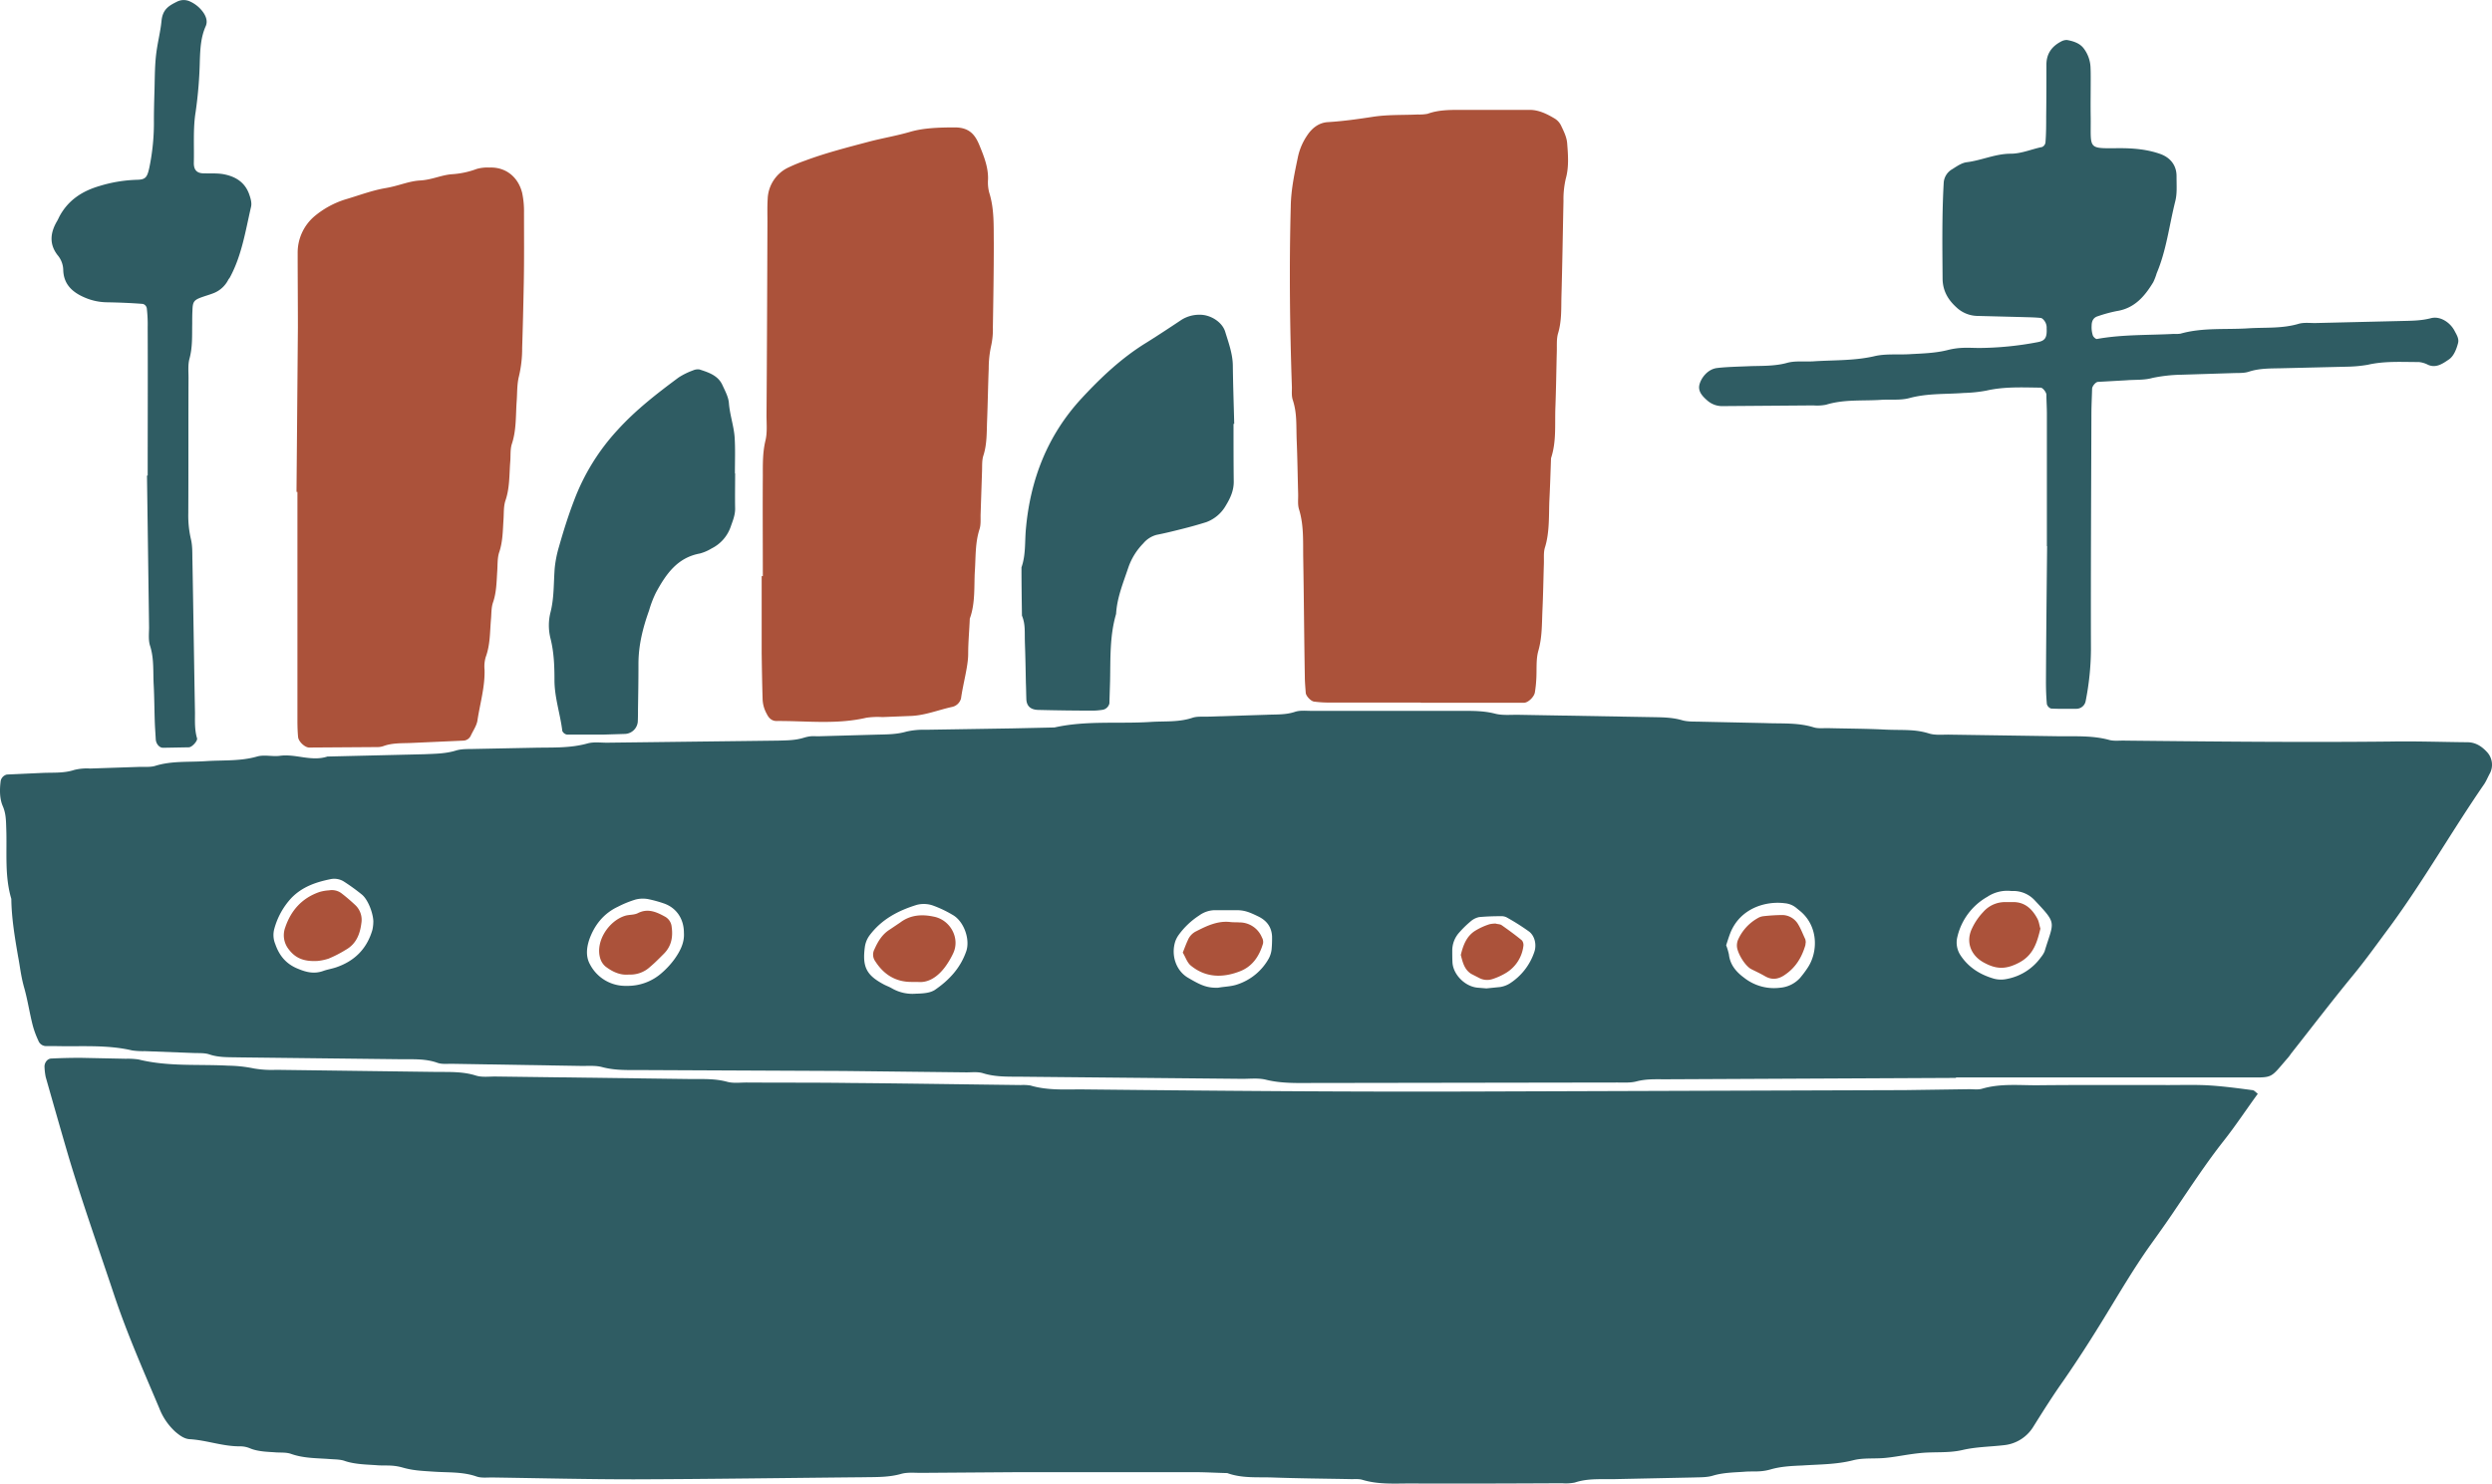 <svg xmlns="http://www.w3.org/2000/svg" width="1080" height="643.1" viewBox="-0.004 -0.002 1080.017 643.054" style=""><g><g data-name="Layer 2"><path d="M978.5 474.1c-4.9 6.7-9.5 13.7-14.7 20.3-7.5 9.5-14.1 19.6-20.9 29.6-3.6 5.4-7.4 10.7-11.2 16-7 9.9-13.1 20.3-19.4 30.6s-11.9 19-18.2 28.1c-4.6 6.5-8.8 13.2-13 19.9a16.9 16.9 0 0 1-12.6 7.8c-6 .7-12 .7-18 2.1s-12.1.7-18.1 1.3-10.1 1.6-15.1 2.1-9.5-.1-14 1c-7.3 1.9-14.7 1.8-22.1 2.3-4.7.2-9.3.4-13.8 1.7s-7.4.7-11.2 1-9.2.3-13.8 1.7c-2.6.8-5.5.7-8.3.8l-33.5.7c-6.1.2-12.1-.5-18.1 1.5a20.1 20.1 0 0 1-5.5.3c-21.9.1-43.8.2-65.8.1-6.9 0-13.9.5-20.8-1.6-1.7-.5-3.7-.2-5.5-.3-11.2-.2-22.4-.3-33.6-.7-6.5-.2-13.1.4-19.4-1.9-4.6-.1-9.3-.4-14-.4H441l-41.9.3c-2.8 0-5.8-.3-8.4.4-5.5 1.6-11.1 1.4-16.6 1.5-33.1.3-66.2.8-99.3.9-20.5 0-41-.5-61.6-.8-2.3 0-4.8.3-6.9-.5-5.9-2-12-1.6-18-2s-9.2-.5-13.8-1.8-7.4-.7-11.1-1-9.3-.3-13.8-1.8c-2.1-.8-4.6-.7-6.9-.9-5.6-.4-11.1-.3-16.5-2.2-2.2-.8-4.7-.5-7-.7s-7.4-.2-11-1.8a11 11 0 0 0-4-.8c-7.6.1-14.7-2.7-22.1-3.1-2.4-.2-4.3-1.7-6.1-3.2a27 27 0 0 1-7-10.3c-6.9-16.3-14-32.4-19.6-49.2-6.6-19.8-13.6-39.5-19.6-59.5-3.4-11.6-6.7-23.2-10-34.8a27 27 0 0 1-.5-4.1c-.2-2 1.2-3.9 3-3.9q6.3-.3 12.6-.3l19.6.4a33.2 33.2 0 0 1 5.5.3c12.9 3.2 26 2 39 2.7a58.8 58.8 0 0 1 11 1.2 44.8 44.8 0 0 0 9.7.6l68.6.9c6 .1 12-.3 18 1.6 2.6.8 5.5.4 8.3.4l85.3 1.1c5.1 0 10.2-.2 15.3 1.2 2.6.7 5.6.3 8.4.3 14.9.1 29.8 0 44.7.2 24.7.2 49.4.6 74.1.9a19.4 19.4 0 0 1 4.2.2c7.8 2.3 15.7 1.6 23.6 1.7 56.9.6 113.8 1.1 170.6.9l184.7-.6 27.9-.4c1.9 0 3.9.3 5.6-.2 7.8-2.3 15.7-1.5 23.6-1.5 19.1-.2 38.2-.1 57.4-.1 6 0 12.1-.2 18.1.2s12 1.2 18 2c.8 0 1.4.8 2.4 1.6z" fill="#2f5c63"></path><path d="M847.7 467.2l-125.9.6c-4.2 0-8.3-.2-12.5.9-2.6.7-5.5.5-8.3.5l-131.5.2c-6.9 0-13.9.3-20.8-1.4-3.6-.9-7.5-.3-11.2-.4l-93.7-.9c-6-.1-12.1.3-18-1.6-2.2-.6-4.6-.3-7-.3l-53.1-.6-88.1-.4c-5.6 0-11.1.2-16.7-1.3-3-.8-6.5-.4-9.7-.5l-54.5-.9c-2.4-.1-4.9.3-7-.4-5.5-2-11.1-1.5-16.6-1.6l-69.9-.8c-4.2-.1-8.4.1-12.5-1.3-2.1-.7-4.6-.5-6.9-.6l-21-.8a33.2 33.2 0 0 1-5.5-.3c-11.1-2.6-22.3-1.6-33.4-1.9h-4.2a3.6 3.6 0 0 1-3.1-2.4 39.1 39.1 0 0 1-2.4-6.5c-1.4-5.4-2.2-11-3.7-16.3s-1.8-9.2-2.7-13.8c-1.4-8.2-2.8-16.5-2.9-24.8-3-10.1-1.8-20.4-2.2-30.6-.1-3.2-.1-6.4-1.5-9.6s-1.4-7.2-.9-11a3.6 3.6 0 0 1 2.7-2.7l15.4-.7c4.6-.2 9.3.2 13.8-1.3a22.8 22.8 0 0 1 6.9-.6l21-.7c2.3-.1 4.8.2 7-.4 7.2-2.3 14.7-1.6 22.1-2.1s14.9.1 22.2-2c3.1-.9 6.6.1 9.8-.3 6.9-1 13.7 2.6 20.7.3l20.9-.5 21-.5c4.6-.2 9.3-.2 13.8-1.6 2.6-.8 5.6-.6 8.3-.7l25.2-.5c7.9-.2 15.8.3 23.6-1.9 2.6-.7 5.6-.3 8.4-.3l74.1-.9c3.7-.1 7.4-.1 11-1.2s4.6-.6 7-.7l25.1-.7c4.2-.1 8.4-.1 12.5-1.3a32.5 32.5 0 0 1 8.3-.8l37.7-.6 18.2-.4c13.8-3.1 27.8-1.5 41.7-2.4 6.1-.4 12.1.2 18.1-1.8 2.1-.7 4.6-.4 6.9-.5l25.2-.8c4.1-.2 8.3.1 12.4-1.3 2.2-.7 4.6-.4 7-.4H634c4.6 0 9.2 0 13.9 1.2 3 .8 6.4.5 9.7.5l57.3 1c4.7.1 9.3 0 13.9 1.3 2.6.8 5.5.6 8.3.7l28 .6c6.9.3 13.9-.3 20.8 1.8 2.1.7 4.6.3 6.9.4 8 .2 15.9.2 23.8.6s13-.3 19.4 1.7c2.6.8 5.6.5 8.4.5l47.5.7c7.4.1 14.9-.4 22.2 1.6 2.2.6 4.7.2 7 .3 38.2.4 76.4.8 114.7.4 11.1-.2 22.3.2 33.5.3 3.5 0 6.2 1.7 8.5 4.2a8.1 8.1 0 0 1 1.4 9.1c-.9 1.6-1.6 3.4-2.6 4.9-14 20.3-26.2 41.8-40.8 61.7-5.3 7.1-10.4 14.3-16 21.1-9.2 11.2-17.9 22.6-26.9 34a16.3 16.3 0 0 1-1.7 2.2c-7.6 8.8-5.9 8.1-17.7 8.1H847.7zm-551.3-62.9c0-6.2-3.4-11-8.9-12.8a53.9 53.9 0 0 0-6.6-1.8 12.7 12.7 0 0 0-5.5.2 44.9 44.9 0 0 0-7.6 3.1c-6.2 2.9-10.2 8-12.4 14.2-1.2 3.6-1.6 7.4.3 10.8a17.3 17.3 0 0 0 15.9 9.3 22.2 22.2 0 0 0 15.2-5.6 35.9 35.9 0 0 0 5.6-6.1c2.4-3.4 4.3-7.1 4-11.3zm-134.6-5.1c-.2-3.8-2.4-9.4-5-11.5a87.9 87.9 0 0 0-7.9-5.7 7.9 7.9 0 0 0-5.4-1c-6.5 1.3-12.5 3.3-17.3 8.3a31.9 31.9 0 0 0-7.3 13.2 10.2 10.2 0 0 0 .4 6.7c1.8 5.2 4.9 8.8 10.1 10.8 3.6 1.5 7 2.2 10.8.8 1.7-.6 3.6-.9 5.4-1.5 8-2.7 13.4-8 15.8-16.3a17.6 17.6 0 0 0 .4-3.8zm235.1 31.5c4.2-.1 6.4-.5 8.2-1.6 6.3-4.3 11.2-9.6 13.7-16.9 1.7-5.2-1.1-13-6-15.7a49.2 49.2 0 0 0-8.7-4.1 12.1 12.1 0 0 0-6.8-.2c-8.1 2.5-15.3 6.3-20.5 13.3a11.1 11.1 0 0 0-2 5.1c-1.1 8.4.7 12 7.9 15.9 1.2.7 2.5 1.1 3.7 1.8a17.9 17.9 0 0 0 10.5 2.4zm131.1-2.6c2.7-.5 5.6-.5 8.2-1.4a24.3 24.3 0 0 0 13.7-11.3 11 11 0 0 0 1.2-3.9 52.4 52.4 0 0 0 .2-5.6c-.2-4.1-2.3-6.9-6-8.7s-5.9-2.7-9.3-2.7h-9.8a11.9 11.9 0 0 0-6.5 2.3 33.5 33.5 0 0 0-9 8.6 11.9 11.9 0 0 0-1.3 2.5c-2 6 .2 12.8 5.5 15.9s8.1 4.5 13.1 4.3zm343.8-41.9a15.6 15.6 0 0 0-10.5 2.5 27 27 0 0 0-13 17.4 10 10 0 0 0 1.4 8c3.5 5.3 8.6 8.4 14.5 10.1a11.8 11.8 0 0 0 5.6.1 23.5 23.5 0 0 0 14.8-9.5 10.5 10.5 0 0 0 1.5-2.4c4-13.2 5.6-11.7-4.2-22.1a12.6 12.6 0 0 0-10.1-4.1zm-123.7 23.5a26.4 26.4 0 0 1 1.2 4c.5 4.5 3.2 7.6 6.6 10.1a20.9 20.9 0 0 0 15.7 4.3 13.1 13.1 0 0 0 8.5-4.2 45.9 45.9 0 0 0 3.3-4.4c4.7-7 4.7-18.5-3.7-25l-1.1-.9a9 9 0 0 0-5-2.1c-8.3-1.1-19.4 2.1-23.7 12.9-.7 1.8-1.2 3.5-1.8 5.3zm-103.9 18.7l6-.6a11.4 11.4 0 0 0 3.9-1.4 26 26 0 0 0 10.9-13.9c1-3 .2-6.9-2.4-8.8a97.7 97.7 0 0 0-9.3-5.9 4.8 4.8 0 0 0-2.6-.7c-3.3 0-6.5.1-9.7.4a8.2 8.2 0 0 0-3.7 1.9 44.3 44.3 0 0 0-4.9 4.8 11.7 11.7 0 0 0-3 7.6c0 1.8 0 3.7.1 5.5.4 5.3 5.6 10.4 11 10.8z" fill="#2f5c63"></path><path d="M615.7 304.5h-40.6a50.9 50.9 0 0 1-5.5-.4c-1.4-.1-3.6-2.4-3.7-3.8s-.4-4.6-.4-7c-.3-17.2-.4-34.5-.7-51.7-.1-7 .3-14-1.8-20.8-.7-2.2-.3-4.6-.4-7-.2-7.4-.3-14.9-.6-22.3s.2-12.2-1.7-18.1c-.6-1.7-.4-3.7-.4-5.5-.9-26.1-1.2-52.2-.5-78.3.1-7.6 1.7-14.8 3.2-22a26.3 26.3 0 0 1 3.9-8.9c2.1-3.2 5.1-5.6 9.1-5.8 6.5-.4 12.9-1.3 19.4-2.3s13-.7 19.5-1a19.3 19.3 0 0 0 4.2-.3c4.9-1.8 10.1-1.7 15.2-1.7h29.4c3.8.1 7.2 1.8 10.4 3.7a7.3 7.3 0 0 1 2.8 3c1.2 2.5 2.5 5.1 2.7 7.8.4 5.1.8 10.3-.6 15.3a39.5 39.5 0 0 0-1 9.7c-.3 14-.5 28-.9 41.9-.1 5.1.1 10.2-1.4 15.3-.8 2.6-.5 5.5-.6 8.3-.2 7.9-.3 15.9-.6 23.8s.5 14.9-1.9 22.2c-.2 6-.4 12.1-.7 18.1s.2 14-2 20.8c-.6 2.2-.3 4.7-.4 7-.2 6.5-.3 13-.6 19.6s-.1 12-1.8 18c-1.1 3.9-.6 8.3-.9 12.5a51.4 51.4 0 0 1-.6 5.5c-.3 1.9-2.9 4.5-4.8 4.5h-44.7z" fill="#ab523a"></path><path d="M330.6 249.7c0-14.5-.1-28.9 0-43.4 0-5.1-.1-10.1 1.1-15.2.9-3.6.5-7.4.5-11.1.2-28 .3-55.9.4-83.9 0-3.3-.1-6.5.1-9.8a15.7 15.7 0 0 1 8.5-13.5 73.5 73.5 0 0 1 7.7-3.2c9.1-3.4 18.6-5.8 28-8.3 5.8-1.5 11.8-2.5 17.6-4.2s12.8-1.9 19.3-1.9 8.9 3.4 10.7 7.8 3.9 9.5 3.7 14.8a17.5 17.5 0 0 0 .5 5.6c2.3 7.2 1.9 14.7 2 22.1 0 12.1-.2 24.2-.4 36.3a32.9 32.9 0 0 1-.8 8.3 45.7 45.7 0 0 0-1 9.7c-.3 7.5-.4 14.9-.7 22.4-.2 5.1 0 10.2-1.6 15.2-.7 2.1-.5 4.6-.6 6.9l-.6 18.2c-.1 2.3.2 4.8-.5 6.9-1.9 5.9-1.6 12-2 18s.3 14-2.2 20.7c-.2 5.1-.7 10.2-.7 15.4s-2.2 12.8-3.1 19.2a5.1 5.1 0 0 1-3.9 3.7c-5.9 1.3-11.5 3.6-17.6 3.9l-12.6.5a32.9 32.9 0 0 0-7 .3c-12.9 3-25.9 1.3-38.9 1.4-2.1 0-3.4-1.4-4.2-3.1a13.9 13.9 0 0 1-1.8-6.6c-.2-6.6-.3-13.1-.4-19.6v-33.5z" fill="#ab523a"></path><path d="M128.5 213.2l.6-71.3c0-10.8-.1-21.5-.1-32.2a20.7 20.7 0 0 1 7.3-16 39 39 0 0 1 13.4-7.3c5.8-1.7 11.5-3.9 17.4-4.9s9.9-3 15-3.3 9-2.3 13.6-2.7a37.2 37.2 0 0 0 10.9-2.3 16.9 16.9 0 0 1 5.5-.6c6.8-.3 12.4 3.8 14.2 11a38.3 38.3 0 0 1 .8 8.3c0 10.3.1 20.5-.1 30.8s-.4 18.6-.7 28a52.4 52.4 0 0 1-1.4 12.4c-.9 3.6-.7 7.4-1 11.1-.4 6-.1 12.1-2 18-.9 2.6-.5 5.5-.8 8.3-.4 5.6-.2 11.2-2.1 16.6-.8 2.6-.6 5.5-.8 8.3-.3 4.6-.3 9.3-1.8 13.8-.9 2.6-.7 5.5-.9 8.3-.3 4.6-.3 9.3-1.9 13.8-.7 2.2-.6 4.6-.8 6.9-.5 5.6-.3 11.2-2.3 16.6a14.3 14.3 0 0 0-.5 5.5c.2 7.5-2 14.7-3.1 22.1-.4 2.2-1.8 4.2-2.8 6.3a3.7 3.7 0 0 1-3.2 2.3l-22.4 1c-4.1.2-8.4-.1-12.4 1.4a8 8 0 0 1-2.7.4l-29.4.2c-1.9 0-4.6-2.6-4.8-4.5s-.3-4.7-.3-7v-99.3z" fill="#ab523a"></path><path d="M887.1 236.7v-57.4c0-2.8-.2-5.5-.2-8.3-.1-1.1-1.6-3-2.5-3-7.9-.1-15.8-.5-23.6 1.3a61.3 61.3 0 0 1-9.7 1c-7.8.6-15.7.1-23.5 2.2-4 1.1-8.4.5-12.6.8-7.8.5-15.8-.3-23.6 2.1a20.1 20.1 0 0 1-5.5.3l-39.2.3a9.7 9.7 0 0 1-6.5-2.2c-2.1-1.8-4.4-4-3.7-7s3.6-6.8 7.6-7.3 9.3-.6 14-.8 11.1.1 16.6-1.5c3.5-.9 7.4-.4 11.1-.6 8.8-.6 17.6-.2 26.4-2.2 4.9-1.2 10.2-.6 15.3-.9s11.1-.4 16.6-1.8 9.3-.9 13.9-.9a139.4 139.4 0 0 0 25-2.5c3.3-.6 4.2-1.9 4-6a5.1 5.1 0 0 0-.6-2.7c-.4-.7-1.2-1.7-1.9-1.8-2.7-.3-5.5-.3-8.3-.4l-19.6-.5a13.6 13.6 0 0 1-8.8-3.8c-3.6-3.3-5.8-7.1-5.9-12.2-.1-13.9-.3-27.9.5-41.9a7.3 7.3 0 0 1 3.7-5.7c1.9-1.2 4-2.7 6.2-3 6.5-.8 12.5-3.7 19.1-3.7 4.7 0 9.1-2 13.6-2.9a2.5 2.5 0 0 0 1.5-2.1c.3-3.7.3-7.5.3-11.2.1-7.4.1-14.9.1-22.4 0-4.7 2.3-7.9 6.3-10a5.1 5.1 0 0 1 2.6-.7c2.8.5 5.6 1.4 7.3 3.7a14.6 14.6 0 0 1 2.9 7.8c.1 1.8.1 3.7.1 5.5 0 5.6-.1 11.2 0 16.8.1 13.8-1.5 13.2 12.5 13.1 6.1 0 12.1.5 17.9 2.6 4.2 1.6 6.8 4.9 6.8 9.5s.3 7.6-.6 11.1c-2.6 10.4-3.8 21.1-8 31a26.2 26.2 0 0 1-1.5 3.9c-3.7 6.1-8.1 11.3-15.8 12.5a60.9 60.9 0 0 0-8.1 2.2c-1.8.5-2.8 1.8-2.8 4.2a11.5 11.5 0 0 0 .5 4.1c.2.7 1.3 1.7 1.8 1.6 11.1-2 22.3-1.6 33.4-2.2a13.1 13.1 0 0 0 2.8-.1c9.5-2.7 19.4-1.7 29.1-2.3 7.4-.5 14.9.2 22.2-2 2.2-.6 4.7-.3 7-.3l37.7-.9c4.2-.1 8.3-.1 12.5-1.2s8.5 2 10.3 5.5c.9 1.7 2 3.4 1.5 5.3s-1.6 5.5-4 7.1-5.4 3.9-9 2.3a10.9 10.9 0 0 0-4-1.2c-7.4 0-14.9-.5-22.2 1.2a58.3 58.3 0 0 1-8.3.8l-29.4.7c-4.6.1-9.3 0-13.8 1.5-2.2.7-4.6.5-7 .6l-22.3.7a66.5 66.5 0 0 0-12.5 1.4c-3.5 1-7.4.7-11.1 1l-12.5.7c-1 .1-2.5 1.9-2.5 3-.1 3.7-.3 7.4-.3 11.1-.1 34.1-.3 68.1-.2 102.1a118.6 118.6 0 0 1-2.3 22.2 4.1 4.1 0 0 1-3.9 3.3c-3.7 0-7.4.1-11.1-.1a2.9 2.9 0 0 1-1.8-1.9c-.3-3.3-.4-6.5-.4-9.8.1-19.6.3-39.1.5-58.7z" fill="#2f5c63"></path><path d="M534.6 183.7c0 8.4 0 16.8.1 25.1 0 4-1.6 7.3-3.5 10.4a16.2 16.2 0 0 1-8.4 7.1c-3.5 1.1-7.1 2.1-10.7 3s-7.2 1.8-10.8 2.5a11.2 11.2 0 0 0-5.8 3.7A27.8 27.8 0 0 0 489 246c-2.2 6.6-4.9 13-5.3 20.1-2.8 9.5-2.4 19.3-2.6 29l-.3 9.8a3.7 3.7 0 0 1-2.7 2.7 29.9 29.9 0 0 1-4.1.4q-11.8 0-23.7-.3c-3.6 0-5.4-1.6-5.5-4.8s-.1-4.7-.2-7c-.1-5.6-.2-11.1-.4-16.7s.3-8.4-1.3-12.4c-.1-7-.2-13.9-.2-20.9 1.9-5.4 1.4-11 1.9-16.5 1.9-21.5 9.3-40.6 24-56.6 8.5-9.2 17.6-17.8 28.4-24.4 5.1-3.2 10.1-6.5 15.2-9.9a14.6 14.6 0 0 1 7.9-2.1c4.5 0 9.6 3.1 10.9 7.4s3.3 9.6 3.3 14.8c.1 8.4.4 16.8.6 25.1z" fill="#2f5c63"></path><path d="M64 206.1c0-21.4.1-42.8 0-64.2a59.1 59.1 0 0 0-.4-8.4 2.4 2.4 0 0 0-1.7-1.8c-5.1-.4-10.2-.6-15.4-.7a25 25 0 0 1-9.4-1.9c-5.6-2.3-9.6-5.8-9.7-12.3a10.3 10.3 0 0 0-2.5-6.3c-3.6-4.7-3.1-9.5-.4-14.3.5-.8.9-1.7 1.3-2.5 3.8-7 9.8-10.9 17.3-13.1a61.2 61.2 0 0 1 16.4-2.7c3.6-.1 4.3-1.1 5.2-5.2a95.6 95.6 0 0 0 2-20.7c0-3.7.1-7.5.2-11.2.2-5.6.1-11.2.7-16.7S69.5 14.1 70 9s3.3-6.6 6.7-8.3a6.4 6.4 0 0 1 5.4-.2 14.2 14.2 0 0 1 5.5 4.2c1.6 2 2.5 4.3 1.6 6.5-2.2 4.9-2.4 9.9-2.6 15a184.5 184.5 0 0 1-1.8 22.2c-1.2 7.3-.6 14.8-.8 22.3 0 2.9 1.3 4.3 4 4.4s5.7-.1 8.4.3c5.4.9 9.7 3.4 11.6 8.8.6 1.7 1.2 3.7.8 5.4-2.4 10.4-4 21-9.1 30.5-.2.4-.6.8-.8 1.2a12.1 12.1 0 0 1-6 5.6c-1.7.7-3.5 1.2-5.2 1.8-3.7 1.3-4.2 2-4.3 6-.1 1.8-.1 3.7-.1 5.6-.1 5.1.2 10.1-1.2 15.2-.7 2.6-.4 5.5-.4 8.3-.1 19.6 0 39.1-.1 58.7a45.2 45.2 0 0 0 1.1 11c.8 3.2.6 6.5.7 9.8.4 21.8.7 43.7 1.1 65.6 0 3.7-.2 7.4.9 11.1.3 1.1-2.1 3.8-3.5 3.9l-11.1.2c-1.7.1-3.2-1.7-3.3-3.7s-.3-4.6-.4-7c-.2-5.5-.2-11.1-.5-16.7s.2-11.1-1.5-16.6c-.9-2.6-.5-5.5-.5-8.3l-.9-65.7z" fill="#2f5c63"></path><path d="M318.6 205.1c0 5.1-.1 10.3 0 15.4 0 2.9-1.1 5.4-2 8a16.5 16.5 0 0 1-8.2 9.2 19.2 19.2 0 0 1-5.1 2.2c-9.8 1.8-14.7 9-19 16.9a46.4 46.4 0 0 0-3 7.8c-2.7 7.5-4.6 15.1-4.6 23.1s-.1 13.1-.2 19.6c0 1.8 0 3.7-.1 5.6a5.8 5.8 0 0 1-5.5 5.2l-9.8.3h-15.3a2.7 2.7 0 0 1-2.1-1.6c-.9-7.4-3.4-14.5-3.4-22 0-6-.2-12-1.7-18a23.2 23.2 0 0 1-.1-11.1c1.7-6.4 1.4-12.9 1.9-19.4a50 50 0 0 1 1.9-9.5c1.9-6.7 4-13.4 6.5-19.9a93.3 93.3 0 0 1 18.9-30.6c7.9-8.7 17.1-15.8 26.4-22.7a30.7 30.7 0 0 1 6.3-3.1 5.1 5.1 0 0 1 2.7-.4c4 1.3 8.1 2.6 10 6.8 1.2 2.6 2.6 5.2 2.8 7.8.4 5.2 2.2 10.1 2.5 15.1s.1 10.3.1 15.4z" fill="#2f5c63"></path><path d="M272.6 422.4c-3.8.4-7.2-1.2-10.2-3.5a7.4 7.4 0 0 1-2.2-3.3c-2.4-7.3 3.5-16.5 10.8-18.7 1.7-.5 3.8-.3 5.4-1.1 4.3-2.2 8-.6 11.8 1.5a5.6 5.6 0 0 1 2.9 4.5c.6 4.3-.1 8.3-3.4 11.6s-3.9 3.9-6 5.7a12.5 12.5 0 0 1-9.1 3.3z" fill="#ab523a"></path><path d="M137.7 416.5c-6.6.4-10-1.6-12.7-5.2a9.8 9.8 0 0 1-1.4-9.3c2.5-7.4 7.3-12.8 14.9-15.4a18.5 18.5 0 0 1 4.1-.7 7 7 0 0 1 5.3 1.2 81.4 81.4 0 0 1 6.3 5.4 8.8 8.8 0 0 1 2.4 7.7c-.6 4.8-2.3 9-6.8 11.5a51.7 51.7 0 0 1-7.4 3.8 22.7 22.7 0 0 1-4.7 1z" fill="#ab523a"></path><path d="M397.7 425.6h-2.4c-7.1.1-12.3-3.2-16-9a4.9 4.9 0 0 1-.3-5.2c1.5-3.4 3.4-6.5 6.6-8.5l4.6-3.1c4.4-3.3 9.4-3.6 14.5-2.5 7.2 1.4 11.5 9.4 8.4 15.9a35.3 35.3 0 0 1-3.5 5.9c-3.2 4.3-7.3 7-11.9 6.5z" fill="#ab523a"></path><path d="M512.6 412.9c.8-2 1.4-3.7 2.2-5.4a7.4 7.4 0 0 1 3.7-3.9c4.5-2.3 9.1-4.5 14.4-4 1.4.2 2.8.1 4.2.2a10.5 10.5 0 0 1 9.8 6.5 4 4 0 0 1 .5 2.6c-1.6 5.5-4.6 10.1-10.3 12.2-7.4 2.8-14.6 2.6-20.9-2.5-1.7-1.3-2.4-3.8-3.6-5.7z" fill="#ab523a"></path><path d="M884.3 402.5c-1.4 5.7-2.9 11.3-9 14.6s-10.3 3-15.7 0-7.9-8.9-4.8-15a26.6 26.6 0 0 1 4.7-6.8 12.5 12.5 0 0 1 9.9-4.3h2.7c5.3-.2 8.6 2.9 10.9 7.2.7 1.3.8 2.7 1.3 4.3z" fill="#ab523a"></path><path d="M782.6 408.4c-.1.5-.1 1-.2 1.4-1.5 5-4 9.3-8.4 12.4-2.8 2.1-5.7 2.8-8.9 1s-4.1-2.1-6.2-3.2-5.1-5.3-6-8.9a6.4 6.4 0 0 1 .5-4.1 20.1 20.1 0 0 1 8.3-9 6.2 6.2 0 0 1 2.6-.9 78.6 78.6 0 0 1 8.3-.5 8.1 8.1 0 0 1 6.8 4.2c1.2 2 2 4.2 3 6.3a5.9 5.9 0 0 1 .2 1.3z" fill="#ab523a"></path><path d="M648.2 400.3c.9.3 1.9.2 2.6.7 3 2.1 6 4.3 8.8 6.6a3.3 3.3 0 0 1 .6 2.6 15.8 15.8 0 0 1-7.2 11.3 27.8 27.8 0 0 1-6.3 2.9 7.3 7.3 0 0 1-5.4-.4l-3.7-1.9c-3-1.9-3.7-5.1-4.5-8.2 1-4.1 2.4-8 6.1-10.4a27.8 27.8 0 0 1 6.3-2.9 11.8 11.8 0 0 1 2.7-.3z" fill="#ab523a"></path></g></g></svg>